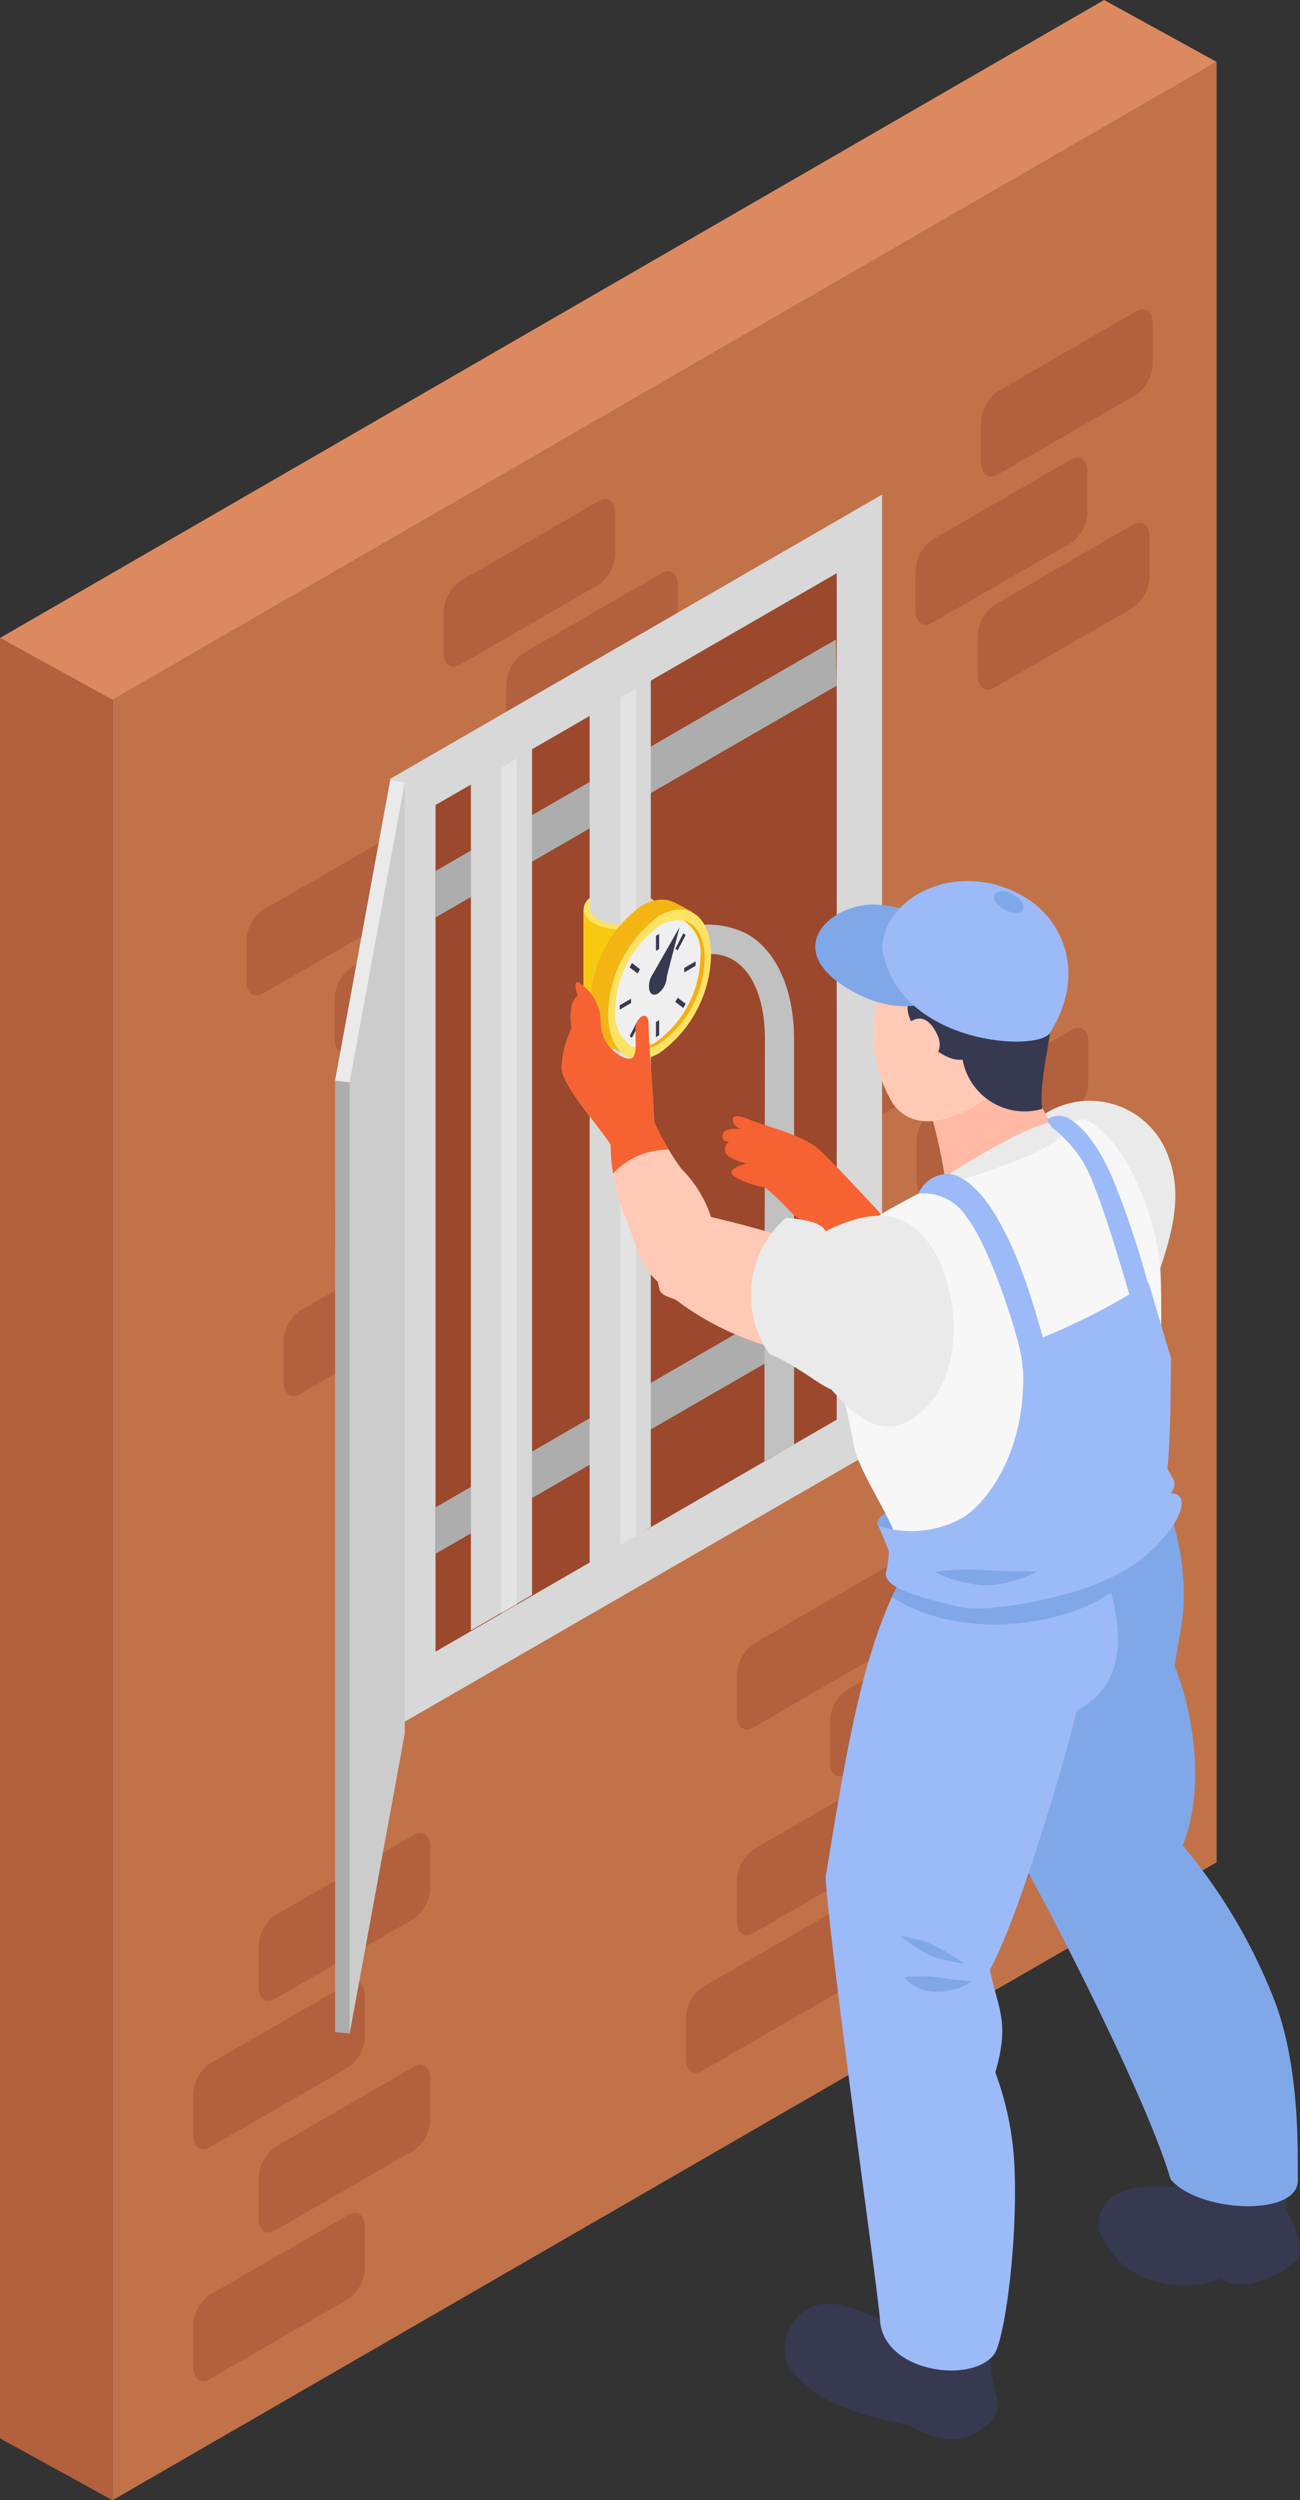 <svg xmlns="http://www.w3.org/2000/svg" viewBox="0 0 73.13 140.54"><rect x="0" y="0" width="73.13" height="140.54" fill="#333333" stroke="none"/><defs><style>.cls-1{fill:#b2603d;}.cls-2{fill:#c17249;}.cls-3{fill:#dd895f;}.cls-4{fill:#d8d8d8;}.cls-5{fill:#9b482c;}.cls-6{fill:#adadad;}.cls-7{fill:#c1c1c1;}.cls-13,.cls-8{fill:#efefef;}.cls-8{opacity:0.5;}.cls-9{fill:#f7ca11;}.cls-10{fill:#fce265;}.cls-11{fill:#f4b414;}.cls-12{fill:#f4af14;}.cls-14{fill:#373951;}.cls-15{fill:#ccc;}.cls-16{fill:#eaeaea;}.cls-17{fill:#ffb9a4;}.cls-18{fill:#80a8e8;}.cls-19{fill:#f66232;}.cls-20{fill:#9cbaf7;}.cls-21{fill:#f7f7f7;}.cls-22{fill:#ffc9b6;}</style></defs><title>Asset 12</title><g id="Layer_2" data-name="Layer 2"><g id="Layer_1-2" data-name="Layer 1"><polygon class="cls-1" points="6.33 140.54 0 137.06 0 35.86 6.33 39.34 6.33 140.54"/><polygon class="cls-2" points="68.44 104.68 6.33 140.54 6.33 39.34 68.44 3.48 68.44 104.68"/><polygon class="cls-3" points="0 35.86 6.33 39.34 68.44 3.48 62.11 0 0 35.86"/><path class="cls-1" d="M60.5,74.51,52.7,79c-.51.29-.93,0-.93-.7V76.09a2.22,2.22,0,0,1,.93-1.77l7.8-4.5c.51-.3.93,0,.93.7v2.21A2.24,2.24,0,0,1,60.5,74.51Z"/><path class="cls-1" d="M64,78.57l-7.79,4.5c-.52.3-.93,0-.93-.7V80.15a2.21,2.21,0,0,1,.93-1.77L64,73.88c.52-.3.93,0,.93.7V76.8A2.21,2.21,0,0,1,64,78.57Z"/><path class="cls-1" d="M33.68,32.86l-7.8,4.5c-.51.3-.92,0-.92-.7V34.44a2.23,2.23,0,0,1,.92-1.77l7.8-4.5c.51-.3.93,0,.93.7v2.22A2.24,2.24,0,0,1,33.68,32.86Z"/><path class="cls-1" d="M37.21,36.92l-7.8,4.51c-.51.29-.93,0-.93-.71V38.51a2.24,2.24,0,0,1,.93-1.78l7.8-4.5c.51-.29.92,0,.92.7v2.22A2.21,2.21,0,0,1,37.21,36.92Z"/><path class="cls-1" d="M56.81,70.6,49,75.1c-.51.3-.93,0-.93-.7V72.18A2.22,2.22,0,0,1,49,70.41l7.8-4.5c.51-.3.92,0,.92.7v2.22A2.23,2.23,0,0,1,56.81,70.6Z"/><path class="cls-1" d="M56.76,58.52,49,63c-.52.29-.93,0-.93-.7V60.1A2.19,2.19,0,0,1,49,58.33l7.79-4.5c.52-.3.93,0,.93.7v2.21A2.21,2.21,0,0,1,56.76,58.52Z"/><path class="cls-1" d="M60.29,62.58l-7.8,4.5c-.51.3-.93,0-.93-.7V64.16a2.24,2.24,0,0,1,.93-1.77l7.8-4.5c.51-.3.93,0,.93.7v2.22A2.22,2.22,0,0,1,60.29,62.58Z"/><path class="cls-1" d="M60.54,86.59l-7.8,4.5c-.51.29-.92,0-.92-.7V88.17a2.21,2.21,0,0,1,.92-1.77l7.8-4.5c.51-.3.93,0,.93.7v2.21A2.24,2.24,0,0,1,60.54,86.59Z"/><path class="cls-1" d="M47.31,111.9l-7.8,4.5c-.51.29-.93,0-.93-.7v-2.22a2.22,2.22,0,0,1,.93-1.77l7.8-4.51c.51-.29.93,0,.93.71v2.21A2.24,2.24,0,0,1,47.31,111.9Z"/><path class="cls-1" d="M55.41,95.23l-7.79,4.5c-.52.3-.93,0-.93-.7V96.82A2.21,2.21,0,0,1,47.62,95l7.79-4.5c.52-.29.93,0,.93.7v2.22A2.19,2.19,0,0,1,55.41,95.23Z"/><path class="cls-1" d="M50.18,92.59l-7.8,4.51c-.51.29-.93,0-.93-.71V94.18a2.21,2.21,0,0,1,.93-1.77l7.8-4.51c.51-.29.92,0,.92.7v2.22A2.21,2.21,0,0,1,50.18,92.59Z"/><path class="cls-1" d="M60.54,98.15l-7.8,4.5c-.51.29-.92,0-.92-.7V99.73A2.21,2.21,0,0,1,52.74,98l7.8-4.5c.51-.3.93,0,.93.7v2.21A2.24,2.24,0,0,1,60.54,98.15Z"/><path class="cls-1" d="M65.55,101.06l-7.8,4.5c-.51.3-.92,0-.92-.7v-2.22a2.23,2.23,0,0,1,.92-1.77l7.8-4.5c.51-.3.93,0,.93.7v2.22A2.24,2.24,0,0,1,65.55,101.06Z"/><path class="cls-1" d="M50.18,104.15l-7.8,4.51c-.51.29-.93,0-.93-.71v-2.21a2.24,2.24,0,0,1,.93-1.78l7.8-4.5c.51-.29.92,0,.92.7v2.22A2.21,2.21,0,0,1,50.18,104.15Z"/><path class="cls-1" d="M24.68,73.86l-7.79,4.5c-.52.3-.93,0-.93-.7V75.45a2.21,2.21,0,0,1,.93-1.78l7.79-4.5c.52-.29.93,0,.93.7v2.22A2.19,2.19,0,0,1,24.68,73.86Z"/><path class="cls-1" d="M27.55,54.56l-7.79,4.5c-.52.3-.93,0-.93-.7V56.14a2.21,2.21,0,0,1,.93-1.77l7.79-4.5c.52-.3.93,0,.93.7v2.22A2.19,2.19,0,0,1,27.55,54.56Z"/><path class="cls-1" d="M51.52,56l-7.79,4.51c-.51.29-.93,0-.93-.71V57.63a2.21,2.21,0,0,1,.93-1.77l7.79-4.51c.52-.29.93,0,.93.7v2.22A2.19,2.19,0,0,1,51.52,56Z"/><path class="cls-1" d="M27.55,66.12l-7.79,4.5c-.52.3-.93,0-.93-.7V67.7a2.21,2.21,0,0,1,.93-1.77l7.79-4.5c.52-.3.93,0,.93.7v2.22A2.19,2.19,0,0,1,27.55,66.12Z"/><path class="cls-1" d="M32.93,87.23l-7.8,4.51c-.51.29-.92,0-.92-.71V88.82A2.23,2.23,0,0,1,25.13,87l7.8-4.5c.51-.29.93,0,.93.7v2.22A2.22,2.22,0,0,1,32.93,87.23Z"/><path class="cls-1" d="M35.8,67.93,28,72.43c-.51.3-.92,0-.92-.7V69.52A2.23,2.23,0,0,1,28,67.74l7.8-4.5c.51-.29.93,0,.93.7v2.22A2.22,2.22,0,0,1,35.8,67.93Z"/><path class="cls-1" d="M63.74,34.15l-7.8,4.5c-.51.29-.93,0-.93-.7V35.73A2.22,2.22,0,0,1,55.94,34l7.8-4.51c.51-.29.93,0,.93.71v2.21A2.24,2.24,0,0,1,63.74,34.15Z"/><path class="cls-1" d="M35.8,79.49,28,84c-.51.3-.92,0-.92-.7V81.08A2.23,2.23,0,0,1,28,79.3l7.8-4.5c.51-.29.93,0,.93.7v2.22A2.22,2.22,0,0,1,35.8,79.49Z"/><path class="cls-1" d="M19.6,129.22l-7.8,4.51c-.51.29-.93,0-.93-.71v-2.21A2.24,2.24,0,0,1,11.8,129l7.8-4.5c.51-.29.93,0,.93.7v2.22A2.22,2.22,0,0,1,19.6,129.22Z"/><path class="cls-1" d="M23.28,120.87l-7.8,4.5c-.51.3-.93,0-.93-.7v-2.21a2.24,2.24,0,0,1,.93-1.78l7.8-4.5c.51-.29.93,0,.93.7v2.22A2.22,2.22,0,0,1,23.28,120.87Z"/><path class="cls-1" d="M19.6,116.2l-7.8,4.5c-.51.29-.93,0-.93-.7v-2.22A2.22,2.22,0,0,1,11.8,116l7.8-4.5c.51-.3.93,0,.93.7v2.21A2.24,2.24,0,0,1,19.6,116.2Z"/><path class="cls-1" d="M23.28,107.85l-7.8,4.5c-.51.29-.93,0-.93-.7v-2.22a2.22,2.22,0,0,1,.93-1.77l7.8-4.51c.51-.29.93,0,.93.71v2.21A2.24,2.24,0,0,1,23.28,107.85Z"/><path class="cls-1" d="M60.24,30.53,52.44,35c-.51.3-.93,0-.93-.7V32.11a2.24,2.24,0,0,1,.93-1.77l7.8-4.5c.51-.3.93,0,.93.7v2.22A2.24,2.24,0,0,1,60.24,30.53Z"/><path class="cls-1" d="M63.92,22.18l-7.8,4.5c-.51.3-.93,0-.93-.7V23.76A2.22,2.22,0,0,1,56.12,22l7.8-4.5c.51-.3.93,0,.93.7v2.22A2.24,2.24,0,0,1,63.92,22.18Z"/><path class="cls-1" d="M33.72,44.94l-7.79,4.5c-.52.3-.93,0-.93-.7V46.52a2.21,2.21,0,0,1,.93-1.77l7.79-4.5c.51-.3.93,0,.93.7v2.22A2.22,2.22,0,0,1,33.72,44.94Z"/><path class="cls-1" d="M22.59,51.34l-7.79,4.5c-.52.29-.93,0-.93-.7V52.92a2.19,2.19,0,0,1,.93-1.77l7.79-4.5c.52-.3.93,0,.93.7v2.21A2.21,2.21,0,0,1,22.59,51.34Z"/><polygon class="cls-4" points="49.62 81.28 21.95 97.25 21.95 43.78 49.62 27.8 49.62 81.28"/><polygon class="cls-5" points="24.5 45.25 47.07 32.22 47.07 79.8 24.5 92.84 24.5 45.25"/><polygon class="cls-6" points="47.07 38.54 24.5 51.57 24.5 48.96 47.02 35.95 47.07 38.54"/><polygon class="cls-6" points="47.07 74.31 24.5 87.34 24.5 84.73 47.02 71.72 47.07 74.31"/><path class="cls-7" d="M43,82.13l1.67-.92V58.42c0-2.79-1-5-2.64-5.92a4.9,4.9,0,0,0-5,.34l-3.31,1.91v1.93l4.14-2.39a4.35,4.35,0,0,1,2.13-.66,2.39,2.39,0,0,1,1.24.32c1.14.66,1.8,2.29,1.8,4.47Z"/><path class="cls-4" d="M28.1,42.85l-1.32.65-.29.15v48l3.44-2V41.86C29.32,42.19,28.73,42.55,28.1,42.85Z"/><path class="cls-8" d="M28.21,43.15V90.69l.86-.49V42.63C28.79,42.79,28.5,43,28.21,43.15Z"/><path class="cls-4" d="M36.53,37.88l-.11.06L36.3,38c-.42.27-.86.51-1.3.76-.63.36-1.21.83-1.83,1.21V87.83c.83-.35,3-1.72,3.44-2v-48Z"/><path class="cls-8" d="M34.89,39.21V86.84l.89-.5,0-47.63Z"/><path class="cls-9" d="M32.82,51.11v6.71H37V51.11s-.4,1-2.12,1A2.27,2.27,0,0,1,32.82,51.11Z"/><ellipse class="cls-9" cx="34.89" cy="57.82" rx="2.07" ry="1.15"/><path class="cls-10" d="M36.61,50.49v.56c0,.51-.79.92-1.71.92s-1.69-.41-1.72-.92h0v-.58a.84.84,0,0,0-.35.64c0,.63.93,1.14,2.07,1.14S37,51.74,37,51.11A.85.85,0,0,0,36.61,50.49Z"/><path class="cls-11" d="M39,53.09a7,7,0,0,1-2.89,5.53c-1.6.92-2.9-.06-2.9-2.19a6.93,6.93,0,0,1,2.9-5.53C37.7,50,39,51,39,53.09Z"/><polygon class="cls-11" points="38.93 51.25 37.94 50.72 34.22 58.77 35.34 59.36 38.93 51.25"/><path class="cls-10" d="M40,53.66a6.94,6.94,0,0,1-2.9,5.53c-1.59.92-2.89-.06-2.89-2.19a7,7,0,0,1,2.89-5.53C38.71,50.55,40,51.53,40,53.66Z"/><path class="cls-12" d="M38.47,51.74a2.13,2.13,0,0,1,.93,2,6,6,0,0,1-2.51,4.8,1.78,1.78,0,0,1-1.35.25,1.63,1.63,0,0,0,1.59-.15,6,6,0,0,0,2.51-4.8C39.64,52.69,39.17,51.93,38.47,51.74Z"/><path class="cls-13" d="M36.89,58.58a6,6,0,0,0,2.51-4.8,2.13,2.13,0,0,0-.93-2,1.74,1.74,0,0,0-1.34.24,6,6,0,0,0-2.52,4.8,2.16,2.16,0,0,0,.93,2A1.78,1.78,0,0,0,36.89,58.58Z"/><path class="cls-14" d="M37.51,54.85a1.22,1.22,0,0,1-.5,1c-.28.16-.5,0-.5-.38a1.17,1.17,0,0,1,.5-1C37.28,54.32,37.51,54.49,37.51,54.85Z"/><polygon class="cls-14" points="38.23 52.11 36.72 54.76 37.47 55.04 38.23 52.11"/><polygon class="cls-14" points="36.9 53.45 37.08 53.35 37.08 52.5 36.9 52.6 36.9 53.45"/><polygon class="cls-14" points="36.9 58.3 37.08 58.19 37.08 57.34 36.9 57.45 36.9 58.3"/><polygon class="cls-14" points="38.49 54.41 38.49 54.66 39.13 54.29 39.13 54.04 38.49 54.41"/><polygon class="cls-14" points="34.86 56.51 34.86 56.75 35.5 56.38 35.5 56.14 34.86 56.51"/><polygon class="cls-14" points="37.99 53.33 38.12 53.42 38.57 52.56 38.44 52.46 37.99 53.33"/><polygon class="cls-14" points="35.42 58.24 35.55 58.33 36 57.47 35.87 57.37 35.42 58.24"/><polygon class="cls-14" points="38.12 56.08 37.99 56.32 38.44 56.66 38.57 56.42 38.12 56.08"/><polygon class="cls-14" points="35.55 54.13 35.42 54.38 35.87 54.72 36 54.48 35.55 54.13"/><polygon class="cls-6" points="21.95 97.35 19.67 114.31 18.85 114.22 18.85 60.74 21.95 43.87 21.95 97.35"/><polygon class="cls-15" points="22.77 97.44 19.67 114.31 19.67 60.84 22.77 43.97 22.77 97.44"/><polygon class="cls-16" points="21.95 43.87 22.77 43.97 19.67 60.84 18.85 60.74 21.95 43.87"/><path class="cls-14" d="M49.68,125.25c.14,2.14.66,5.06-.18,5.09-1.45-.5-2.83-1.29-4.07-.54A2.58,2.58,0,0,0,44.34,133a7.07,7.07,0,0,0,2.4,2,17.8,17.8,0,0,0,4.38,1.31c1,.62,2.49,1.11,3.57.54s1.67-1.07,1.34-2.29c-.55-2.05-.29-2.17.43-5.59C56.86,127,49.57,123.51,49.68,125.25Z"/><path class="cls-14" d="M49,121.52c.57-1,2.43-1,4.77-.26S57,122.33,57,123s.34,2.55-2.58,2.35-5.06-1.8-5.25-2.47A4.76,4.76,0,0,1,49,121.52Z"/><path class="cls-16" d="M57,64.61a2.62,2.62,0,0,1,1.36-1.7h0A4.69,4.69,0,0,1,65.72,65c1,2.6-.1,5.28-1,7.85-.52,1.46.11,3.74-.84,5s-8.22-2.61-8.33-6.41A30.11,30.11,0,0,1,57,64.61Z"/><path class="cls-17" d="M56.69,58.24c.66,1.6,3.71,7.48,3.71,7.48L53.46,69.2A29.23,29.23,0,0,0,51.86,61C50.48,57.68,56.69,58.24,56.69,58.24Z"/><path class="cls-14" d="M72.31,124.26a24.66,24.66,0,0,0-.83-10.74,12.91,12.91,0,0,0-7,2c.54,1.94.74,2.48,1.08,3.89q.3,1.18.69,2.34c.39,1.17.29,1.2-.92,1.16-1.84-.05-3.54.3-3.55,2.36a5,5,0,0,0,1.66,2.24,5.76,5.76,0,0,0,5.27.57c.9.78,3,.1,4.25-1.06C73.41,126.6,72.76,124.73,72.31,124.26Z"/><path class="cls-18" d="M53,85.52c.45-1.18.67-1.58,1.92-1.64s2.61.18,3.93.07a21.09,21.09,0,0,0,5.53-1.4c.73-.28,1.88,3.43,2.09,5.25.3,2.52,0,3.44-.4,5.84,1,2.39,1.79,6.82.46,10.09a30.94,30.94,0,0,1,5.27,9c1.37,3.84,1.18,8.48,1.21,9.77.1,2.13-5.55,1.9-7.16,0-1.27-4.38-6.47-14.44-7.53-16.36-1.46-2.66-2.05-4.54-3.41-7.25-1.06-2.09-2.48-4.27-2.86-6.61A13.88,13.88,0,0,1,53,85.52Z"/><path class="cls-19" d="M49.68,68.37s-2.47-2.67-3.46-3.63-3-1.37-4.07-1.81-.95,0-.9.18.4.36.4.36-.91-.13-1,.31.38.39.38.39a.54.54,0,0,0-.24.57c.07.4,1.23.67,1.23.67s-1.19.25-.79.67a4.77,4.77,0,0,0,1.79.66,11,11,0,0,1,1.25,1.17c.73.77,2.64,2.1,3.44,1.79A9.29,9.29,0,0,0,49.68,68.37Z"/><path class="cls-20" d="M50.74,88.64c.71-1.3,10.89-2.34,10.76-2.28.5,2,3.35,7.52-.94,9.8-.14.89-3,11.12-4.87,14.56.43,2.21,1.14,2.88.3,5.77a17.44,17.44,0,0,1,1.08,5.35c.18,4.42-.58,9.75-1.15,10.5-1.27,1.7-6.31,1-6.42-2-.23-2.46-2.72-20.06-3.06-24.79C47.62,98.32,48.56,92.61,50.74,88.64Z"/><path class="cls-18" d="M63.8,88.28s-1.44,2.35-6.22,2.93-7.4-1.47-7.4-1.47l.56-1.1s5.21,1.19,8.45-.12a42.76,42.76,0,0,1,4.29-1.58Z"/><path class="cls-18" d="M49.4,85.77C49,85,51.66,84.3,51.66,84.3l.69,1.88S50.18,87.31,49.4,85.77Z"/><path class="cls-21" d="M49.58,68.24c1-.63,10.66-5.75,11.55-5.28,2.32,1.24,3.88,5.5,4.13,8.19.16,1.73-.05,9.84.11,11.27.21.35.74,1.23.12,1.71.79.8.22,1.22-.57,2.05s-5.87,3.58-8.2,3.58c-3.25,0-5.42-.05-6.26-.68-.59-.44-.3-1.36.23-1.81-.3-1.7-2.36-4.41-2.65-6-.59-3.26-1.52-5.58-1.69-8.91C46.22,69.73,47.69,69.43,49.58,68.24Z"/><path class="cls-16" d="M60.4,63.13s-.19.65-2,1.59a35.13,35.13,0,0,1-5.29,1.86v-.4A43.46,43.46,0,0,1,57,63.91c2-1,2.6-.88,2.6-.88Z"/><path class="cls-22" d="M49.34,56.34c.41-2,1.3-3.65,3.24-4.12a5.23,5.23,0,0,1,5.14,1.88c1.51,1.86,1.05,3.92-.28,5.74a9.08,9.08,0,0,1-2.81,2.46c-1.08.57-3.2,1.43-4.41-.28A7.64,7.64,0,0,1,49.34,56.34Z"/><path class="cls-14" d="M49.62,53.21c.68-.11.42-.74,1-1.1a7.45,7.45,0,0,1,4.87-.64c3.08.64,4.91,2.21,3.69,4.67.24,1.26-.8,4.5-.55,6.19a3.54,3.54,0,0,1-4.48-2.77c-1.26.22-3.59-2.19-3-3.3C48.92,56.79,48.82,53.35,49.62,53.21Z"/><path class="cls-22" d="M50.86,57.76s1-1.33,1.83.33c.71,1.37-1,1.87-1,1.87Z"/><path class="cls-18" d="M53.39,55.76s-2.28,2-5.9-.32-.43-4.89,2.08-4.57a7.41,7.41,0,0,1,3.82,1.5Z"/><path class="cls-20" d="M49.62,53.21c.29-3.2,4.88-5,8.39-2.54,1.92,1.36,3,4.24,1.1,7.31C58.69,59.21,50.38,58.8,49.62,53.21Z"/><path class="cls-18" d="M55.94,50.3c-.12.25.16.63.62.86s.93.19,1-.06-.16-.63-.62-.85S56.06,50.05,55.94,50.3Z"/><path class="cls-22" d="M43.69,70.68a1.87,1.87,0,0,1-.61,2.18c-.67.48-2.62,0-2.14-1.27-.49-.37-.07-.85.12-1.35-.2-.69.23-1.35.68-1.25C43,69.26,43.43,69.7,43.69,70.68Z"/><path class="cls-18" d="M54.65,111.39a3.7,3.7,0,0,1-2.25.56,2.38,2.38,0,0,1-1.54-.81,8.44,8.44,0,0,1,1.89,0C53.48,111.26,54.65,111.39,54.65,111.39Z"/><path class="cls-18" d="M54.22,110.37a10.33,10.33,0,0,0-2.3-1.28c-.72-.17-1.28-.27-1.28-.27a11.85,11.85,0,0,0,1.6,1.07A7.56,7.56,0,0,0,54.22,110.37Z"/><path class="cls-20" d="M64.61,72.09l1.26,4.25s0,4.64-.2,6.19c.24.6.65.72.2,1.42.94,0,.62,1,.17,1.71a8.56,8.56,0,0,1-3.76,3.11c-1.51.8-6.47,2-8.37,1.54s-4.24-1-4.07-1.93A5.23,5.23,0,0,0,50,87.17l-.58-1.4a5.91,5.91,0,0,0,4.51-.34c1.5-.72,4.24-4.15,3.51-9.78A36.6,36.6,0,0,0,64.61,72.09Z"/><path class="cls-20" d="M59,76.24c-.16-.1-1-4.18-2.49-7C55.35,66.88,54,65.85,53.13,66a1.84,1.84,0,0,0-1.47,1.1,2.84,2.84,0,0,1,2.72,1.32c1.33,1.66,3.12,7.22,3.13,8.3S59,76.24,59,76.24Z"/><path class="cls-20" d="M59.2,63.39a7,7,0,0,1,2.38,3.36c.7,1.62,2.14,6.67,2.14,6.67l1-.73a51.42,51.42,0,0,0-2-6.13c-1-2.45-1.94-3.28-2.63-3.72a1.23,1.23,0,0,0-1.2.09A2.84,2.84,0,0,0,59.2,63.39Z"/><path class="cls-18" d="M58.38,88.32a7,7,0,0,1-3,.8,7.65,7.65,0,0,1-2.81-.76,12.94,12.94,0,0,1,2.62-.12A30.64,30.64,0,0,0,58.38,88.32Z"/><path class="cls-22" d="M47,70.49a59.19,59.19,0,0,0-7-2.08,6.84,6.84,0,0,0-1.67-2.71,15.28,15.28,0,0,1-1.54-2.65,3.76,3.76,0,0,0-2.44.92,12.08,12.08,0,0,0,.54,3.68C36,70.52,36,71.11,37,72.05c.15.58,0,.66,1,1a16.06,16.06,0,0,0,5.69,2.75A32.51,32.51,0,0,1,48.55,78L49.16,72A6.64,6.64,0,0,0,47,70.49Z"/><path class="cls-16" d="M44.22,68.45c1.11.1,2,.28,2.22.76,1.78-.89,3.72-1.4,5.22,0,2.3,2.12,2.87,7.72.27,10.06-1.72,1.54-3.15,1.13-5.17-1.17-.79-.32-1.74-1.23-3.48-2A5.76,5.76,0,0,1,44.22,68.45Z"/><path class="cls-22" d="M36.16,65.42a7.84,7.84,0,0,0,.63-2.37c0-1-.32-4.65-.31-5.48s-.68-.44-.72.2.12,1.56-.24,1.72-1.68-.57-1.72-1.92a2.65,2.65,0,0,0-1.28-2.36c-.32,0,0,.76,0,.76s-.24.1-.36.61a3.82,3.82,0,0,0,0,1.23A5.48,5.48,0,0,0,31.6,60c0,1,2,3.18,2.75,4.34A2.24,2.24,0,0,0,36.16,65.42Z"/><path class="cls-19" d="M37.61,64.62s-.56-1-.82-1.57c0-1-.32-4.65-.31-5.48s-.68-.44-.72.2.12,1.56-.24,1.72-1.68-.57-1.72-1.92a2.65,2.65,0,0,0-1.28-2.36c-.32,0,0,.76,0,.76s-.24.1-.36.61a3.82,3.82,0,0,0,0,1.23A5.48,5.48,0,0,0,31.6,60c0,1,2,3.18,2.75,4.34a9.68,9.68,0,0,0,.14,1.62A4.25,4.25,0,0,1,37.61,64.62Z"/></g></g></svg>